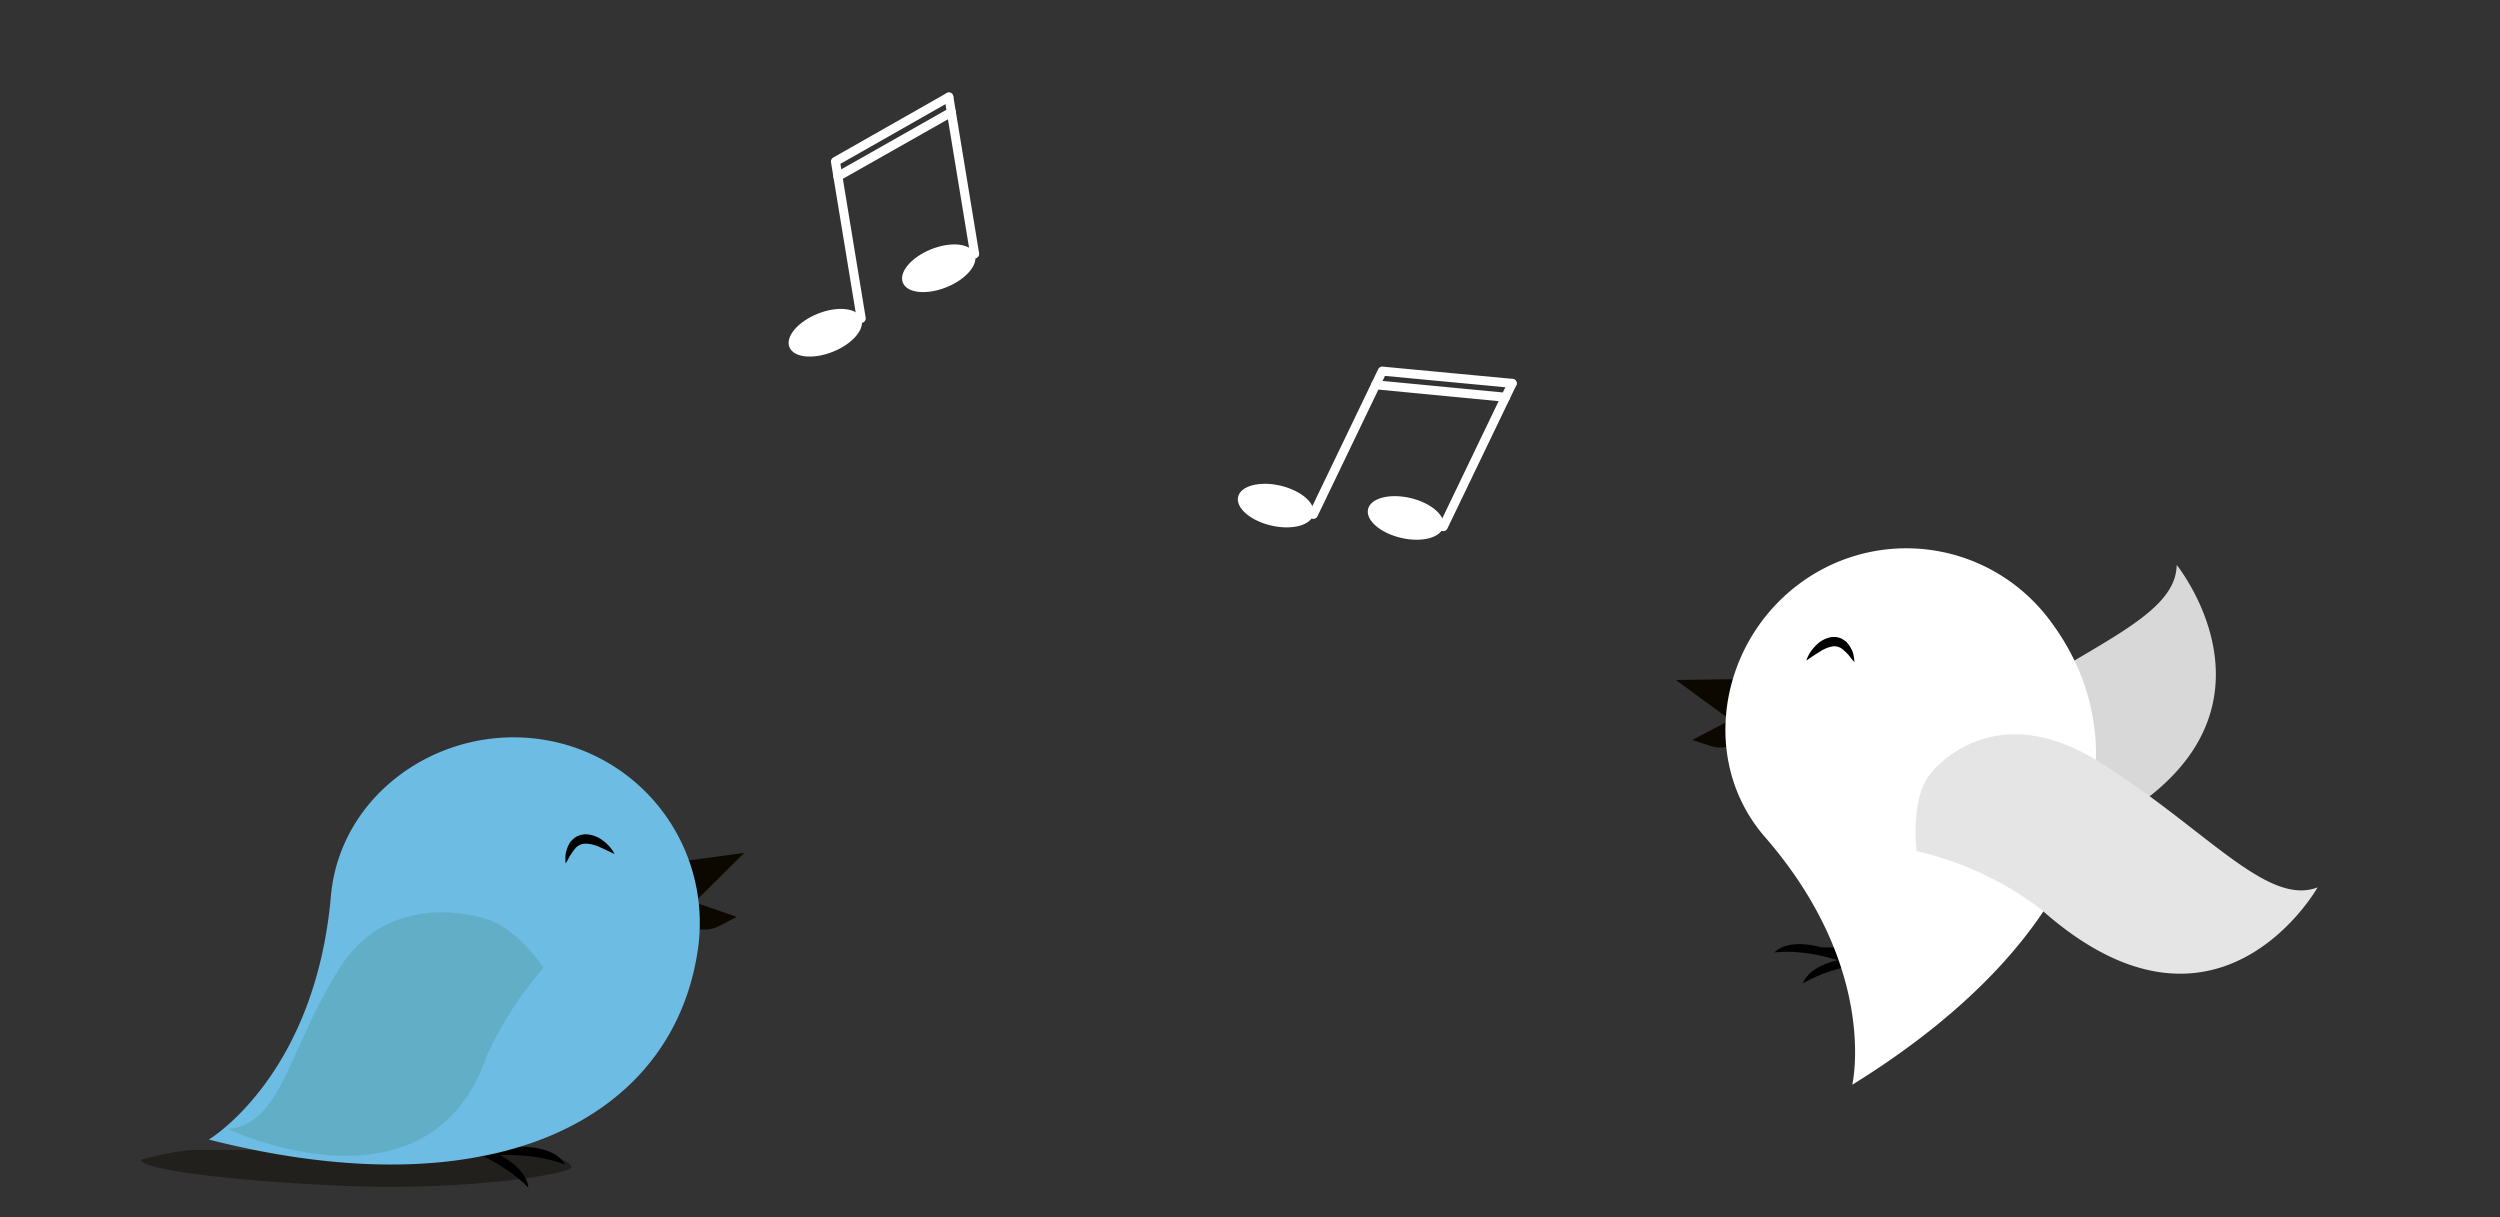 <svg xmlns="http://www.w3.org/2000/svg" width="277.28" height="135" viewBox="0 0 277.28 135"><rect x="0" y="0" width="277.28" height="135" fill="#333333" stroke="none"/><defs><style>.cls-1{fill:#d8d8d8;}.cls-2,.cls-6{fill:#0c0800;}.cls-3{fill:#fff;}.cls-4{fill:#e5e5e5;}.cls-5{fill:none;stroke:#fff;stroke-linecap:round;stroke-linejoin:round;}.cls-6{opacity:0.43;}.cls-7{fill:#6cbce3;}.cls-8{fill:#61aec6;}</style></defs><g id="Layer_5" data-name="Layer 5"><path class="cls-1" d="M213.79,97.75s-5.58-9.3,5.63-17.61,21.92-11.43,22-17.48c0,0,14.34,17.69-9.08,29.45a36,36,0,0,0-11,10.43S215.38,101,213.79,97.75Z"/><path d="M202,105.07s-3.56-1.1-5.2.57c0,0,4.56-.74,10.77,2.36l-2.62-2.9Z"/><path d="M204.43,106.38s-3.69.51-4.47,2.71c0,0,3.81-2.6,10.76-2.42l-3.6-1.51Z"/><path class="cls-2" d="M192.25,75.33l-6.37.09,6.05,4.43-4.23,2.22,2,.65a3.08,3.08,0,0,0,.94.19A4.16,4.16,0,0,0,194.88,79C195,77.35,194.42,75.76,192.25,75.33Z"/><path class="cls-3" d="M195.75,92.83c12.7,14.6,9.69,27.48,9.69,27.48,27-16.7,32.86-37.44,21.65-51.85A19.85,19.85,0,0,0,199.24,65C190.58,71.7,188.55,84.55,195.75,92.83Z"/><path d="M200.34,73.27a4.16,4.16,0,0,1,1-1.61,3.13,3.13,0,0,1,1.79-1,5.56,5.56,0,0,1,.58,0,4.58,4.58,0,0,1,.56.17l.47.32a3.36,3.36,0,0,1,.34.41,3.49,3.49,0,0,1,.45.88,6.25,6.25,0,0,1,.15,1,7.47,7.47,0,0,1-.59-.72,6.57,6.57,0,0,0-.59-.59,1.49,1.49,0,0,0-1.24-.44,3.85,3.85,0,0,0-1.43.6C201.35,72.57,200.86,72.91,200.34,73.27Z"/><path class="cls-4" d="M214.24,85.67s6.59-8.61,18.45-1.25,18.7,16.17,24.36,14c0,0-11.17,19.84-30.72,2.4a36,36,0,0,0-13.76-6.42S211.81,88.35,214.24,85.67Z"/><ellipse class="cls-3" cx="91.54" cy="36.9" rx="4.29" ry="2.27" transform="translate(-7.16 36.76) rotate(-21.87)"/><polyline class="cls-5" points="95.52 35.31 92.66 17.91 105.24 10.76"/><ellipse class="cls-3" cx="104.12" cy="29.75" rx="4.29" ry="2.27" transform="translate(-3.59 40.93) rotate(-21.87)"/><line class="cls-5" x1="105.24" y1="10.76" x2="108.1" y2="28.16"/><line class="cls-5" x1="92.93" y1="19.57" x2="105.52" y2="12.44"/><ellipse class="cls-3" cx="141.49" cy="56.07" rx="2.27" ry="4.29" transform="translate(54.71 181.1) rotate(-76.85)"/><polyline class="cls-5" points="145.67 57.05 153.31 41.16 167.72 42.52"/><ellipse class="cls-3" cx="155.9" cy="57.44" rx="2.27" ry="4.29" transform="translate(64.51 196.19) rotate(-76.85)"/><line class="cls-5" x1="167.72" y1="42.52" x2="160.08" y2="58.41"/><line class="cls-5" x1="152.58" y1="42.68" x2="166.98" y2="44.06"/><path class="cls-6" d="M63.35,129.48c0,.7-11.31,2.57-24.48,2.07-11.13-.42-23.24-1.69-23.24-2.92a35.7,35.7,0,0,1,5.48-1.09H57C60.84,128,63.35,128.59,63.35,129.48Z"/><path d="M57.68,127.18s3.86-.14,5,2c0,0-4.36-2-11.41-.55l3.4-2.18Z"/><path d="M54.86,127.82s3.55,1.51,3.74,3.92c0,0-3.12-3.63-10.11-5.33l4-.54Z"/><path class="cls-2" d="M76,95.49l6.55-.9-5.52,5.48,4.69,1.62-1.92,1a3.53,3.53,0,0,1-.94.34,4.32,4.32,0,0,1-5-3.35C73.56,98,73.87,96.26,76,95.49Z"/><path class="cls-7" d="M36.7,99.39c-1.76,20-13.54,27-13.54,27C55,134.5,74.72,124,77.41,105.26A20.57,20.57,0,0,0,60,82C48.75,80.35,37.7,88.08,36.7,99.39Z"/><path d="M68.17,94.73c-.59-.28-1.14-.56-1.69-.79a3.8,3.8,0,0,0-1.56-.37,1.52,1.52,0,0,0-1.22.66c-.19.2-.31.47-.5.71a7.86,7.86,0,0,1-.47.83,6.57,6.57,0,0,1,0-1,3.64,3.64,0,0,1,.31-1,4.48,4.48,0,0,1,.28-.47l.43-.4a3.86,3.86,0,0,1,.54-.26,3.71,3.71,0,0,1,.58-.11,3.3,3.3,0,0,1,2,.7A4.33,4.33,0,0,1,68.17,94.73Z"/><path class="cls-8" d="M53.87,101.92s-10.43-3.64-16.17,5.42-6.46,17.41-12.42,17.88c0,0,22.24,10.51,28.69-8.07a40.42,40.42,0,0,1,6.3-9.81S57.43,102.92,53.87,101.92Z"/></g></svg>